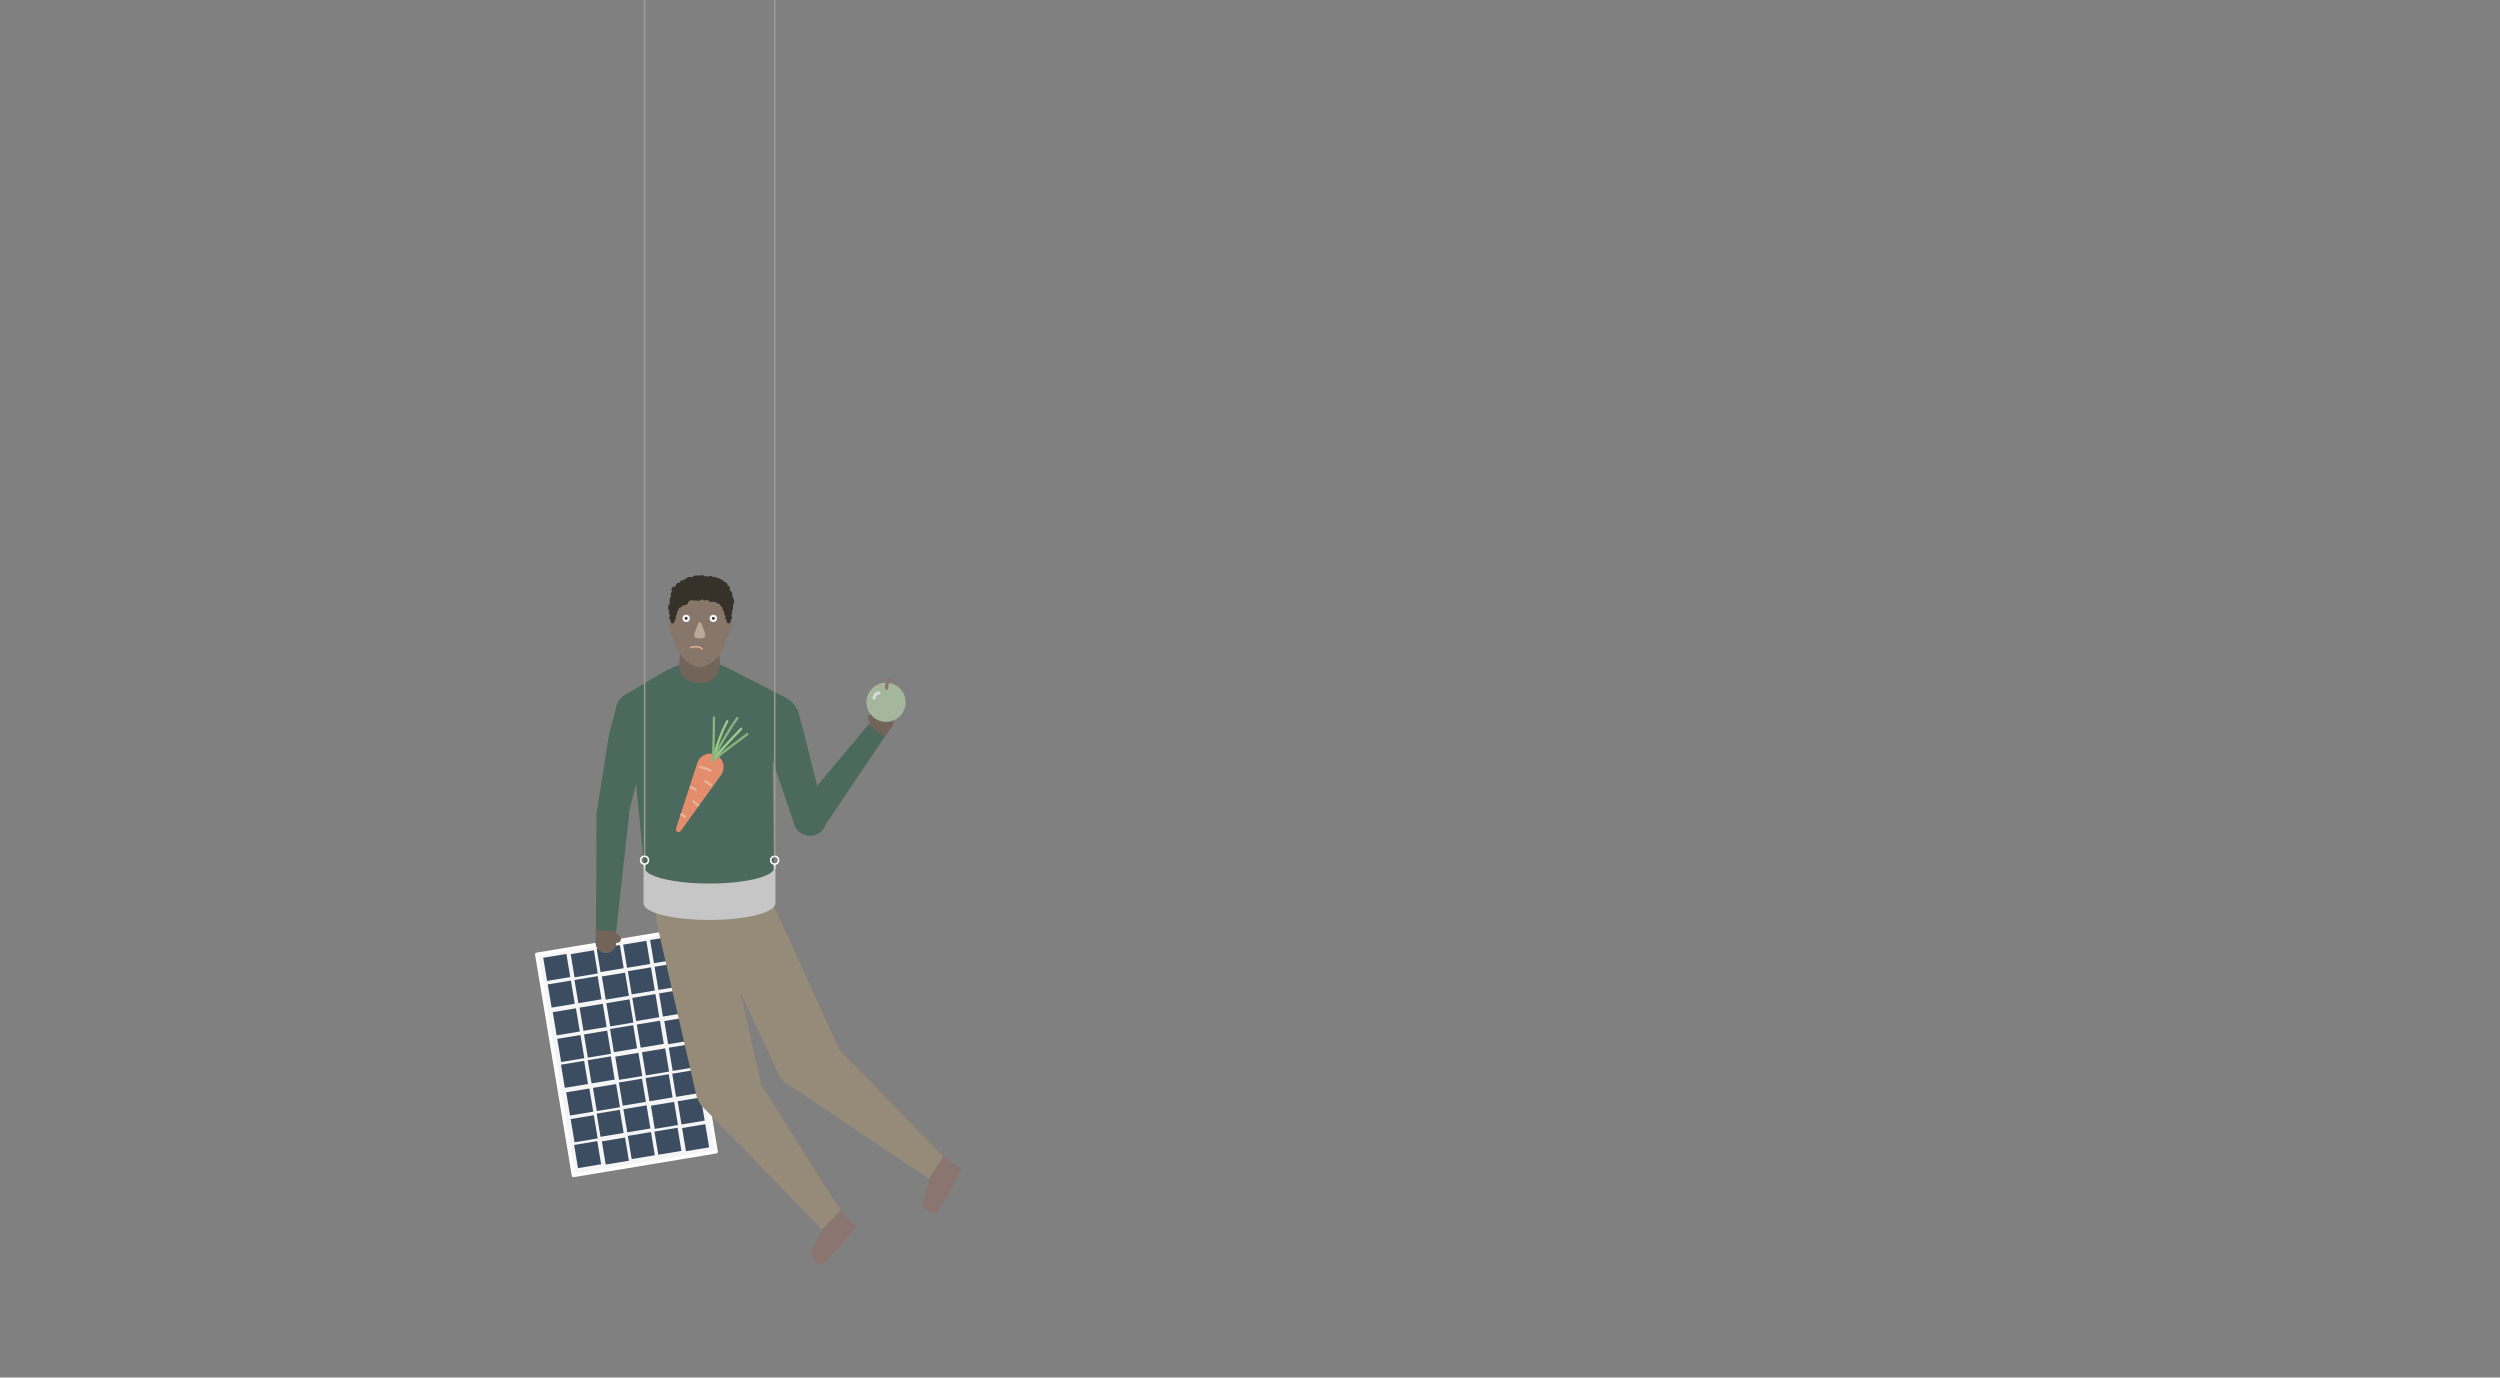 <?xml version="1.0" encoding="utf-8"?>
<!--Generator: Adobe Illustrator 16.0.0, SVG Export Plug-In . SVG Version: 6.00 Build 0)-->
<!DOCTYPE svg PUBLIC "-//W3C//DTD SVG 1.1//EN" "http://www.w3.org/Graphics/SVG/1.1/DTD/svg11.dtd">
<svg version="1.1" id="Layer_1" xmlns="http://www.w3.org/2000/svg" xmlns:xlink="http://www.w3.org/1999/xlink" x="0px" y="0px" viewBox="0 0 980 540" enable-background="new 0 0 980 540" xml:space="preserve">
  <rect x="0" y="0" width="980" height="540" fill="#808080" stroke="none"/>
  <g>
    <g>
      <rect x="217.126" y="368.636" transform="matrix(0.987 -0.164 0.164 0.987 -64.356 45.858)" fill="#F5F5F6" stroke="#FFFFFF" stroke-width="1.338" stroke-linecap="round" stroke-linejoin="round" stroke-miterlimit="10" width="56.663" height="87.831"/>
      <g>
        <rect x="213.795" y="374.756" transform="matrix(0.986 -0.164 0.164 0.986 -59.312 40.998)" fill="#3C4D61" width="9.209" height="9.207"/>
        <rect x="224.275" y="373.013" transform="matrix(0.987 -0.164 0.164 0.987 -58.82 42.64)" fill="#3C4D61" width="9.208" height="9.207"/>
        <rect x="234.754" y="371.27" transform="matrix(0.986 -0.164 0.164 0.986 -58.456 44.392)" fill="#3C4D61" width="9.209" height="9.207"/>
        <rect x="245.234" y="369.523" transform="matrix(0.986 -0.164 0.164 0.986 -58.113 46.169)" fill="#3C4D61" width="9.206" height="9.21"/>
        <rect x="255.713" y="367.782" transform="matrix(0.986 -0.164 0.164 0.986 -57.605 47.791)" fill="#3C4D61" width="9.208" height="9.208"/>
        <rect x="215.538" y="385.233" transform="matrix(0.986 -0.164 0.164 0.986 -60.984 41.407)" fill="#3C4D61" width="9.207" height="9.209"/>
        <rect x="226.018" y="383.491" transform="matrix(0.986 -0.164 0.164 0.986 -60.55 43.098)" fill="#3C4D61" width="9.208" height="9.209"/>
        <rect x="236.498" y="381.749" transform="matrix(0.987 -0.164 0.164 0.987 -60.093 44.767)" fill="#3C4D61" width="9.207" height="9.207"/>
        <rect x="246.976" y="380.006" transform="matrix(0.986 -0.164 0.164 0.986 -59.736 46.527)" fill="#3C4D61" width="9.207" height="9.207"/>
        <rect x="257.457" y="378.264" transform="matrix(0.986 -0.164 0.164 0.986 -59.307 48.224)" fill="#3C4D61" width="9.207" height="9.207"/>
        <rect x="217.28" y="395.717" transform="matrix(0.987 -0.164 0.164 0.987 -62.668 41.825)" fill="#3C4D61" width="9.209" height="9.205"/>
        <rect x="227.76" y="393.972" transform="matrix(0.987 -0.164 0.164 0.987 -62.209 43.495)" fill="#3C4D61" width="9.208" height="9.207"/>
        <rect x="238.24" y="392.23" transform="matrix(0.987 -0.164 0.164 0.987 -61.782 45.19)" fill="#3C4D61" width="9.208" height="9.207"/>
        <rect x="248.72" y="390.486" transform="matrix(0.986 -0.164 0.164 0.986 -61.427 46.95)" fill="#3C4D61" width="9.208" height="9.205"/>
        <rect x="259.2" y="388.741" transform="matrix(0.986 -0.164 0.164 0.986 -60.974 48.625)" fill="#3C4D61" width="9.206" height="9.209"/>
        <rect x="219.024" y="406.195" transform="matrix(0.987 -0.164 0.164 0.987 -64.338 42.233)" fill="#3C4D61" width="9.207" height="9.207"/>
        <rect x="229.503" y="404.453" transform="matrix(0.987 -0.164 0.164 0.987 -63.936 43.949)" fill="#3C4D61" width="9.209" height="9.206"/>
        <rect x="239.984" y="402.71" transform="matrix(0.986 -0.164 0.164 0.986 -63.527 45.66)" fill="#3C4D61" width="9.206" height="9.206"/>
        <rect x="250.463" y="400.965" transform="matrix(0.986 -0.164 0.164 0.986 -63.092 47.351)" fill="#3C4D61" width="9.207" height="9.207"/>
        <rect x="260.942" y="399.224" transform="matrix(0.987 -0.164 0.164 0.987 -62.615 49.001)" fill="#3C4D61" width="9.209" height="9.207"/>
        <rect x="220.768" y="416.674" transform="matrix(0.986 -0.164 0.164 0.986 -66.112 42.722)" fill="#3C4D61" width="9.207" height="9.208"/>
        <rect x="231.246" y="414.93" transform="matrix(0.986 -0.164 0.164 0.986 -65.683 44.419)" fill="#3C4D61" width="9.207" height="9.208"/>
        <rect x="241.726" y="413.187" transform="matrix(0.987 -0.164 0.164 0.987 -65.171 46.045)" fill="#3C4D61" width="9.208" height="9.207"/>
        <rect x="252.206" y="411.445" transform="matrix(0.987 -0.164 0.164 0.987 -64.737 47.734)" fill="#3C4D61" width="9.209" height="9.207"/>
        <rect x="262.686" y="409.703" transform="matrix(0.987 -0.164 0.164 0.987 -64.284 49.406)" fill="#3C4D61" width="9.207" height="9.207"/>
        <rect x="222.51" y="427.154" transform="matrix(0.987 -0.164 0.164 0.987 -67.721 43.083)" fill="#3C4D61" width="9.208" height="9.207"/>
        <rect x="232.989" y="425.411" transform="matrix(0.987 -0.164 0.164 0.987 -67.293 44.778)" fill="#3C4D61" width="9.208" height="9.207"/>
        <rect x="243.469" y="423.667" transform="matrix(0.986 -0.164 0.164 0.986 -66.952 46.544)" fill="#3C4D61" width="9.207" height="9.209"/>
        <rect x="253.948" y="421.924" transform="matrix(0.986 -0.164 0.164 0.986 -66.517 48.235)" fill="#3C4D61" width="9.208" height="9.209"/>
        <rect x="264.429" y="420.182" transform="matrix(0.986 -0.164 0.164 0.986 -66.128 49.968)" fill="#3C4D61" width="9.208" height="9.206"/>
        <rect x="224.253" y="437.634" transform="matrix(0.987 -0.164 0.164 0.987 -69.416 43.511)" fill="#3C4D61" width="9.208" height="9.208"/>
        <rect x="234.733" y="435.889" transform="matrix(0.986 -0.164 0.164 0.986 -69.043 45.249)" fill="#3C4D61" width="9.206" height="9.21"/>
        <rect x="245.213" y="434.149" transform="matrix(0.986 -0.164 0.164 0.986 -68.608 46.939)" fill="#3C4D61" width="9.207" height="9.205"/>
        <rect x="255.692" y="432.404" transform="matrix(0.987 -0.164 0.164 0.987 -68.126 48.59)" fill="#3C4D61" width="9.209" height="9.207"/>
        <rect x="266.173" y="430.661" transform="matrix(0.987 -0.164 0.164 0.987 -67.705 50.29)" fill="#3C4D61" width="9.208" height="9.208"/>
        <rect x="225.996" y="448.113" transform="matrix(0.986 -0.164 0.164 0.986 -71.26 44.049)" fill="#3C4D61" width="9.205" height="9.209"/>
        <rect x="236.475" y="446.371" transform="matrix(0.987 -0.164 0.164 0.987 -70.676 45.628)" fill="#3C4D61" width="9.209" height="9.207"/>
        <rect x="246.956" y="444.629" transform="matrix(0.986 -0.164 0.164 0.986 -70.311 47.373)" fill="#3C4D61" width="9.206" height="9.206"/>
        <rect x="257.435" y="442.884" transform="matrix(0.986 -0.164 0.164 0.986 -69.932 49.109)" fill="#3C4D61" width="9.205" height="9.208"/>
        <rect x="267.914" y="441.143" transform="matrix(0.987 -0.164 0.164 0.987 -69.393 50.712)" fill="#3C4D61" width="9.209" height="9.207"/>
      </g>
    </g>
    <g id="been">
      <path fill="#73645A" d="M282.369,263.06l-0.092-0.859c0.069-0.43,0.1-0.75,0.1-0.75l-0.602-6.207l-15.146,0.452l-0.428,5.187
			c0,0-0.418,0.886-0.316,1.4l0.009,0.766l0.556,11.275h16.624L282.369,263.06z"/>
      <path fill="#73645A" d="M242.886,366.948L242.886,366.948l-1.372-1.059l-0.017-1.001l-7.893-0.588l-0.145,4.965
			c-0.023,0.332-0.012,0.67,0.051,1.012c0.399,2.21,2.513,3.677,4.721,3.278c1.928-0.348,3.289-2.002,3.34-3.885h0.004l-0.002-0.086
			c0.648,0.145,1.339-0.144,1.668-0.755C243.591,368.185,243.423,367.403,242.886,366.948z"/>
      <path fill="#968A79" d="M270.418,349.879c-9.713,1.943-13.394,1.825-13.243,10.817l15.93,69.236
			c2.314,6.085,9.999,10.212,16.154,7.997c6.224-2.24,10.654-9.669,8.414-15.892c-0.152-0.422-13.498-60.697-13.498-60.697
			C282.641,353.679,280.133,347.933,270.418,349.879z"/>
      <path fill="#968A79" d="M278.857,415.906c-7.245,4.664-6.742,10.7-4.379,16.947l47.38,48.768c3.167,3.638,6.794-0.41,8.114-1.657
			c0.623-0.591,3.195-0.867,0.047-4.617c-0.213-0.253-35.295-55.848-35.295-55.848C291.716,414.555,283.736,412.767,278.857,415.906z
			"/>
    </g>
    <path fill="#8A7570" d="M335.507,480.798l-6.011-6.187l-7.139,7.235c0,0-2.599,5.428-3.563,7.212
		c-0.35,0.501-0.596,1.08-0.705,1.714c-0.056,0.245-0.051,0.362-0.051,0.362c-0.207,2.359,1.539,4.44,3.898,4.647
		C323.554,495.923,335.507,480.798,335.507,480.798z"/>
    <path fill="#968A79" d="M286.092,343.604c-9.101,3.916-12.727,4.563-10.716,13.328l29.931,64.432
		c3.526,5.477,11.899,7.92,17.463,4.476c5.624-3.482,8.417-11.665,4.937-17.288c-0.235-0.383-25.781-56.583-25.781-56.583
		C298.835,344.788,295.191,339.689,286.092,343.604z"/>
    <path fill="#968A79" d="M308.03,406.448c-6.122,6.066-4.379,11.868-0.774,17.49l56.458,37.891c3.853,2.901,6.563-1.812,7.595-3.305
		c0.489-0.705,2.946-1.511-0.909-4.525c-0.263-0.204-46.104-47.322-46.104-47.322C320.329,402.464,312.152,402.367,308.03,406.448z"/>
    <g opacity="0.4"/>
    <path fill="#8A7570" d="M376.896,458.193l-7.162-4.805l-5.483,8.555c0,0-1.419,5.85-1.992,7.796
		c-0.237,0.562-0.358,1.179-0.336,1.819c-0.004,0.255,0.026,0.367,0.026,0.367c0.288,2.353,2.426,4.026,4.777,3.738
		C368.337,475.468,376.896,458.193,376.896,458.193z"/>
    <path fill="#C9B8A2" d="M284.476,253.165"/>
    <path fill="#87776A" d="M285.546,240.867c0.001-0.058,0.002-0.114,0.002-0.17c0-5.107-4.704-9.285-10.662-9.633l-0.001-0.025
		c-0.073,0-0.146,0.002-0.219,0.006v-0.006c-0.098,0-0.194,0.005-0.291,0.007c-0.097-0.002-0.192-0.007-0.292-0.007v0.006
		c-0.072-0.004-0.145-0.006-0.219-0.006v0.025c-5.957,0.348-10.661,4.525-10.661,9.633c0,0.056,0.001,0.112,0.001,0.17
		c-0.073,2.247,0.637,7.432,0.674,8.016c0.03,0.5,0.252,2.023,1.024,4.338c-0.013,0.094,0.837,2.01,0.882,2.097
		c0.553,1.023,1.949,2.468,2.098,2.758c3.309,3.347,6.408,3.509,6.418,3.509h0.149c0.013,0,3.111-0.162,6.421-3.509
		c0.146-0.29,1.545-1.734,2.096-2.758c0.047-0.087,0.896-2.003,0.883-2.097c0.771-2.314,0.994-3.838,1.025-4.338
		C284.911,248.299,285.621,243.114,285.546,240.867z"/>
    <circle fill="#4C695E" cx="248.768" cy="278.704" r="7.354"/>
    <path fill="#4C695E" d="M295.454,281.447c0,4.854,3.937,8.79,8.793,8.79s8.792-3.937,8.792-8.79c0-4.858-3.936-8.796-8.792-8.796
		S295.454,276.589,295.454,281.447z"/>
    <circle fill="#4C695E" cx="240.235" cy="319.3" r="6.398"/>
    <polygon fill="#4C695E" points="256.123,278.704 241.916,276.034 238.751,287.586 238.781,287.586 234.003,317.811 
		246.192,319.962 254.134,287.528 	"/>
    <path fill="none" stroke="#8A7570" stroke-width="0.549" stroke-linecap="round" stroke-miterlimit="10" d="M271.535,239.612
		c0,0-2.605-1.007-4.481,0.482"/>
    <path fill="none" stroke="#8A7570" stroke-width="0.549" stroke-linecap="round" stroke-miterlimit="10" d="M277.092,239.612
		c0,0,2.606-1.007,4.481,0.482"/>
    <path fill="none" stroke="#E5B696" stroke-width="0.549" stroke-linecap="round" stroke-miterlimit="10" d="M270.804,253.842
		c0,0,2.606-1.006,4.482,0.484"/>
    <g>
      <circle fill="#F5F5F6" cx="268.978" cy="242.4" r="1.445"/>
      <circle fill="#1E1E1C" cx="268.978" cy="242.4" r="0.524"/>
    </g>
    <g>
      <circle fill="#F5F5F6" cx="279.623" cy="242.4" r="1.445"/>
      <circle fill="#1E1E1C" cx="279.623" cy="242.4" r="0.524"/>
    </g>
    <path fill="#BBA896" d="M276.448,248.55c-0.096-0.604-1.593-4.358-1.593-4.358c-0.151-0.248-0.335-0.178-0.461-0.236h-0.143
		c-0.125,0.059-0.31-0.012-0.461,0.236c0,0-1.496,3.754-1.592,4.358c-0.095,0.604-0.191,1.463,1.242,1.591
		c0,0,0.569,0.139,0.883,0.081c0.312,0.058,0.883-0.081,0.883-0.081C276.638,250.013,276.543,249.154,276.448,248.55z"/>
    <path fill="#87776A" d="M263.941,245.016c0,0-0.996-1.405-1.736-0.557c-0.741,0.851,0.267,2.396,0.482,2.872
		c0.217,0.478,0.604,1.965,0.938,2.657c0.336,0.693,0.312,0.942,1.073,1.013C264.698,251.001,264.255,245.732,263.941,245.016z"/>
    <polygon fill="#4C695E" points="246.414,320.844 233.837,319.3 233.616,364.59 241.56,365.206 	"/>
    <path fill="#73645A" d="M340.359,281.78h-0.002l0.556,1.643l-0.54,0.842l6.24,4.867l2.875-4.052
		c0.203-0.264,0.381-0.55,0.518-0.868c0.895-2.063-0.053-4.459-2.109-5.35c-1.799-0.778-3.85-0.158-4.936,1.383l-0.002-0.003
		l-0.047,0.072c-0.459-0.479-1.191-0.621-1.805-0.296C340.458,280.359,340.161,281.105,340.359,281.78z"/>
    <circle fill="#4C695E" cx="317.492" cy="321.27" r="6.398"/>
    <polygon fill="#4C695E" points="312.624,277.948 298.81,282.208 301.396,293.902 301.421,293.89 311.284,322.855 323.07,319.078 
		314.978,286.682 	"/>
    <polygon fill="#4C695E" points="311.859,318.194 321.467,326.45 346.763,288.883 340.498,283.967 	"/>
    <path fill="#4C695E" d="M308.361,273.672l-21.07-10.803l0.01-0.065l-5.153-2.354c-0.386,4.804-3.075,7.26-7.979,7.26
		c-4.84,0-7.495-2.359-7.968-7.076l-5.049,2.171l-15.658,9.318l2.438,20.385l5.576,57.848l0.009,0.622c0,0,0.019,0.011,0.054,0.024
		l0.008,0.073c-0.036,0.589-0.062,1.185-0.062,1.784c0,7.36,50.038,2.624,50.038,2.624l-0.747-62.976L308.361,273.672z"/>
    <g>
      <circle fill="none" stroke="#FFFFFF" stroke-width="0.625" stroke-miterlimit="10" cx="303.663" cy="337.201" r="1.538"/>
      <line fill="none" stroke="#FFFFFF" stroke-width="0.625" stroke-miterlimit="10" x1="303.664" y1="338.739" x2="303.664" y2="340.694"/>
    </g>
    <line fill="none" stroke="#9D9C9A" stroke-width="0.567" stroke-miterlimit="10" x1="252.685" y1="-1.053" x2="252.685" y2="335.717"/>
    <g>
      <circle fill="none" stroke="#FFFFFF" stroke-width="0.625" stroke-miterlimit="10" cx="252.664" cy="337.201" r="1.537"/>
      <line fill="none" stroke="#FFFFFF" stroke-width="0.625" stroke-miterlimit="10" x1="252.664" y1="338.739" x2="252.664" y2="340.694"/>
    </g>
    <g>
      <path fill="#C7C6C7" stroke="#C7C6C7" stroke-width="0.615" stroke-linejoin="round" stroke-miterlimit="10" d="M252.564,340.284
			v0.122c0-0.04,0.011-0.081,0.012-0.122H252.564z"/>
      <path fill="#C7C6C7" stroke="#C7C6C7" stroke-width="0.615" stroke-linejoin="round" stroke-miterlimit="10" d="M303.653,340.284
			c0.005,0.041,0.013,0.082,0.013,0.122v-0.122H303.653z"/>
      <path fill="#C7C6C7" stroke="#C7C6C7" stroke-width="0.615" stroke-linejoin="round" stroke-miterlimit="10" d="M278.115,346.66
			c-14.111,0-25.551-2.801-25.551-6.254v13.61h0.004c0,0.015-0.004,0.026-0.004,0.04c0,3.455,11.439,6.254,25.551,6.254
			s25.551-2.799,25.551-6.254c0-0.014-0.004-0.025-0.004-0.04h0.004v-13.61C303.666,343.859,292.226,346.66,278.115,346.66z"/>
    </g>
    <line fill="none" stroke="#9D9C9A" stroke-width="0.567" stroke-miterlimit="10" x1="303.685" y1="-1.053" x2="303.685" y2="335.717"/>
    <circle fill="#363129" cx="263.653" cy="243.561" r="0.8"/>
    <path fill="#87776A" d="M285.147,244.518c0,0,0.996-1.405,1.735-0.557c0.741,0.85-0.266,2.396-0.481,2.872
		c-0.218,0.477-0.606,1.965-0.938,2.657c-0.335,0.693-0.312,0.942-1.072,1.013C284.39,250.503,284.832,245.234,285.147,244.518z"/>
    <g>
      <circle fill="#363129" cx="268.948" cy="232.961" r="2.942"/>
      <circle fill="#363129" cx="272.81" cy="230.754" r="2.941"/>
      <circle fill="#363129" cx="276.45" cy="231.416" r="2.941"/>
      <circle fill="#363129" cx="278.877" cy="230.606" r="2.941"/>
      <circle fill="#363129" cx="280.972" cy="233.181" r="2.941"/>
      <circle fill="#363129" cx="284.833" cy="235.718" r="2.942"/>
      <circle fill="#363129" cx="265.418" cy="235.498" r="2.942"/>
      <circle fill="#363129" cx="272.037" cy="233.695" r="1.746"/>
      <circle fill="#363129" cx="273.728" cy="233.77" r="1.746"/>
      <circle fill="#363129" cx="276.376" cy="233.623" r="1.747"/>
      <circle fill="#363129" cx="278.95" cy="234.211" r="1.746"/>
      <circle fill="#363129" cx="282.186" cy="235.02" r="1.747"/>
      <path fill="#363129" d="M267.533,232.371c0,0.967-0.781,1.748-1.748,1.748c-0.965,0-1.746-0.781-1.746-1.748
			c0-0.962,0.781-1.744,1.746-1.744C266.751,230.627,267.533,231.409,267.533,232.371z"/>
      <circle fill="#363129" cx="269.169" cy="229.873" r="1.747"/>
      <path fill="#363129" d="M269.001,230.681c0,0.966-0.781,1.749-1.744,1.749c-0.965,0-1.747-0.783-1.747-1.749
			c0-0.963,0.782-1.745,1.747-1.745C268.22,228.936,269.001,229.718,269.001,230.681z"/>
      <circle fill="#363129" cx="284.023" cy="231.562" r="1.747"/>
      <circle fill="#363129" cx="285.347" cy="233.035" r="1.746"/>
      <circle fill="#363129" cx="271.08" cy="228.843" r="1.746"/>
      <circle fill="#363129" cx="273.212" cy="228.623" r="1.746"/>
      <circle fill="#363129" cx="281.964" cy="230.094" r="1.746"/>
      <circle fill="#363129" cx="276.155" cy="228.697" r="1.746"/>
      <circle fill="#363129" cx="268.138" cy="235.534" r="1.746"/>
      <circle fill="#363129" cx="264.02" cy="238.17" r="2.101"/>
      <circle fill="#363129" cx="263.844" cy="240.215" r="1.582"/>
      <path fill="#363129" d="M264.983,242.161c0,0.728-0.591,1.316-1.316,1.316s-1.315-0.589-1.315-1.316
			c0-0.724,0.59-1.316,1.315-1.316S264.983,241.438,264.983,242.161z"/>
      <circle fill="#363129" cx="269.255" cy="228.041" r="1.316"/>
      <circle fill="#363129" cx="274.257" cy="226.864" r="1.316"/>
      <circle fill="#363129" cx="276.758" cy="227.158" r="1.316"/>
      <circle fill="#363129" cx="272.051" cy="227.232" r="1.316"/>
      <circle fill="#363129" cx="270.285" cy="227.453" r="1.316"/>
      <circle fill="#363129" cx="272.86" cy="226.864" r="1.317"/>
      <circle fill="#363129" cx="275.214" cy="226.791" r="1.316"/>
      <circle fill="#363129" cx="278.449" cy="227.086" r="1.316"/>
      <circle fill="#363129" cx="280.141" cy="227.453" r="1.316"/>
      <circle fill="#363129" cx="281.317" cy="227.894" r="1.316"/>
      <circle fill="#363129" cx="282.576" cy="228.491" r="1.316"/>
      <path fill="#363129" d="M285.208,229.437c0,0.729-0.59,1.317-1.316,1.317c-0.728,0-1.316-0.589-1.316-1.317
			c0-0.724,0.589-1.312,1.316-1.312C284.619,228.124,285.208,228.713,285.208,229.437z"/>
      <path fill="#363129" d="M269.029,228.702c0,0.727-0.59,1.315-1.315,1.315c-0.728,0-1.317-0.589-1.317-1.315
			c0-0.724,0.59-1.314,1.317-1.314C268.439,227.388,269.029,227.979,269.029,228.702z"/>
      <path fill="#363129" d="M266.97,231.202c0,0.729-0.59,1.317-1.316,1.317s-1.316-0.589-1.316-1.317c0-0.724,0.59-1.314,1.316-1.314
			S266.97,230.479,266.97,231.202z"/>
      <circle fill="#363129" cx="266.223" cy="229.73" r="1.316"/>
      <circle fill="#363129" cx="264.238" cy="233.04" r="1.316"/>
      <circle fill="#363129" cx="264.532" cy="231.202" r="1.316"/>
      <circle fill="#363129" cx="284.83" cy="230.687" r="1.316"/>
      <circle fill="#363129" cx="285.273" cy="238.17" r="2.102"/>
      <circle fill="#363129" cx="285.45" cy="240.215" r="1.582"/>
      <path fill="#363129" d="M284.31,242.161c0,0.728,0.59,1.316,1.316,1.316s1.316-0.589,1.316-1.316c0-0.724-0.59-1.316-1.316-1.316
			S284.31,241.438,284.31,242.161z"/>
    </g>
    <circle fill="#363129" cx="285.641" cy="243.561" r="0.8"/>
    <g>
      <g>
        <path fill="#E48D6D" d="M283.101,303.089c1.321-2.603,0.281-5.788-2.322-7.107c-2.604-1.324-5.785-0.282-7.107,2.321
				c-0.119,0.233-0.214,0.475-0.295,0.717l-0.006-0.003l-8.324,25.589l0.016,0.007c-0.002,0.005-0.006,0.01-0.008,0.015
				c-0.266,0.521-0.057,1.159,0.465,1.425c0.521,0.264,1.16,0.056,1.424-0.467c0.004-0.006,0.004-0.009,0.006-0.015l0.008,0.004
				l15.743-21.823h-0.005C282.842,303.541,282.982,303.322,283.101,303.089z"/>
        <path fill="none" stroke="#88B57B" stroke-width="0.922" stroke-linecap="round" stroke-miterlimit="10" d="M279.515,298.01
				c0,0,5.229-4.151,13.41-10.209"/>
        <path fill="none" stroke="#9DCA8C" stroke-width="0.922" stroke-linecap="round" stroke-miterlimit="10" d="M279.9,297.332
				c0,0,3.641-4.47,10.631-11.638"/>
        <path fill="none" stroke="#9DCA8C" stroke-width="0.922" stroke-linecap="round" stroke-miterlimit="10" d="M279.515,298.01
				c0,0,1.857-8.507,5.584-15.274"/>
        <path fill="none" stroke="#88B57B" stroke-width="0.922" stroke-linecap="round" stroke-miterlimit="10" d="M279.276,298.168
				c0,0,3.871-8.333,9.731-16.658"/>
        <path fill="none" stroke="#88B57B" stroke-width="0.922" stroke-linecap="round" stroke-miterlimit="10" d="M279.515,298.01
				c0,0,0.301-6.561,0.363-16.742"/>
      </g>
      <path fill="none" stroke="#E5B696" stroke-width="0.922" stroke-linecap="round" stroke-miterlimit="10" d="M274.5,300.656
			c0,0,3.2,0.774,4.081,1.434"/>
      <path fill="none" stroke="#E5B696" stroke-width="0.922" stroke-linecap="round" stroke-miterlimit="10" d="M271.743,314.113
			c0,0,0.991,0.883,1.874,1.545"/>
      <path fill="none" stroke="#E5B696" stroke-width="0.922" stroke-linecap="round" stroke-miterlimit="10" d="M267.109,319.3
			c0,0,0.44,0.11,1.325,0.771"/>
      <path fill="none" stroke="#E5B696" stroke-width="0.922" stroke-linecap="round" stroke-miterlimit="10" d="M276.486,306.282
			c0,0,1.324,0.772,2.205,1.435"/>
      <path fill="none" stroke="#E5B696" stroke-width="0.922" stroke-linecap="round" stroke-miterlimit="10" d="M270.859,308.599
			c0,0,0.884,0.331,1.766,0.993"/>
    </g>
    <g>
      <path fill="#A4B79D" d="M355.017,275.291c0,4.248-3.441,7.688-7.687,7.688c-4.246,0-7.688-3.44-7.688-7.688
			c0-4.242,3.441-7.686,7.688-7.686C351.576,267.605,355.017,271.049,355.017,275.291z"/>
      <path fill="none" stroke="#8A7570" stroke-width="1.274" stroke-linecap="round" stroke-miterlimit="10" d="M347.554,269.778
			c0,0-0.224-2.868,1.573-3.372"/>
      <path fill="none" stroke="#D9D9D9" stroke-width="1.274" stroke-linecap="round" stroke-miterlimit="10" d="M342.653,273.656
			c0,0,0.214-1.983,1.89-2.037"/>
    </g>
  </g>
</svg>
